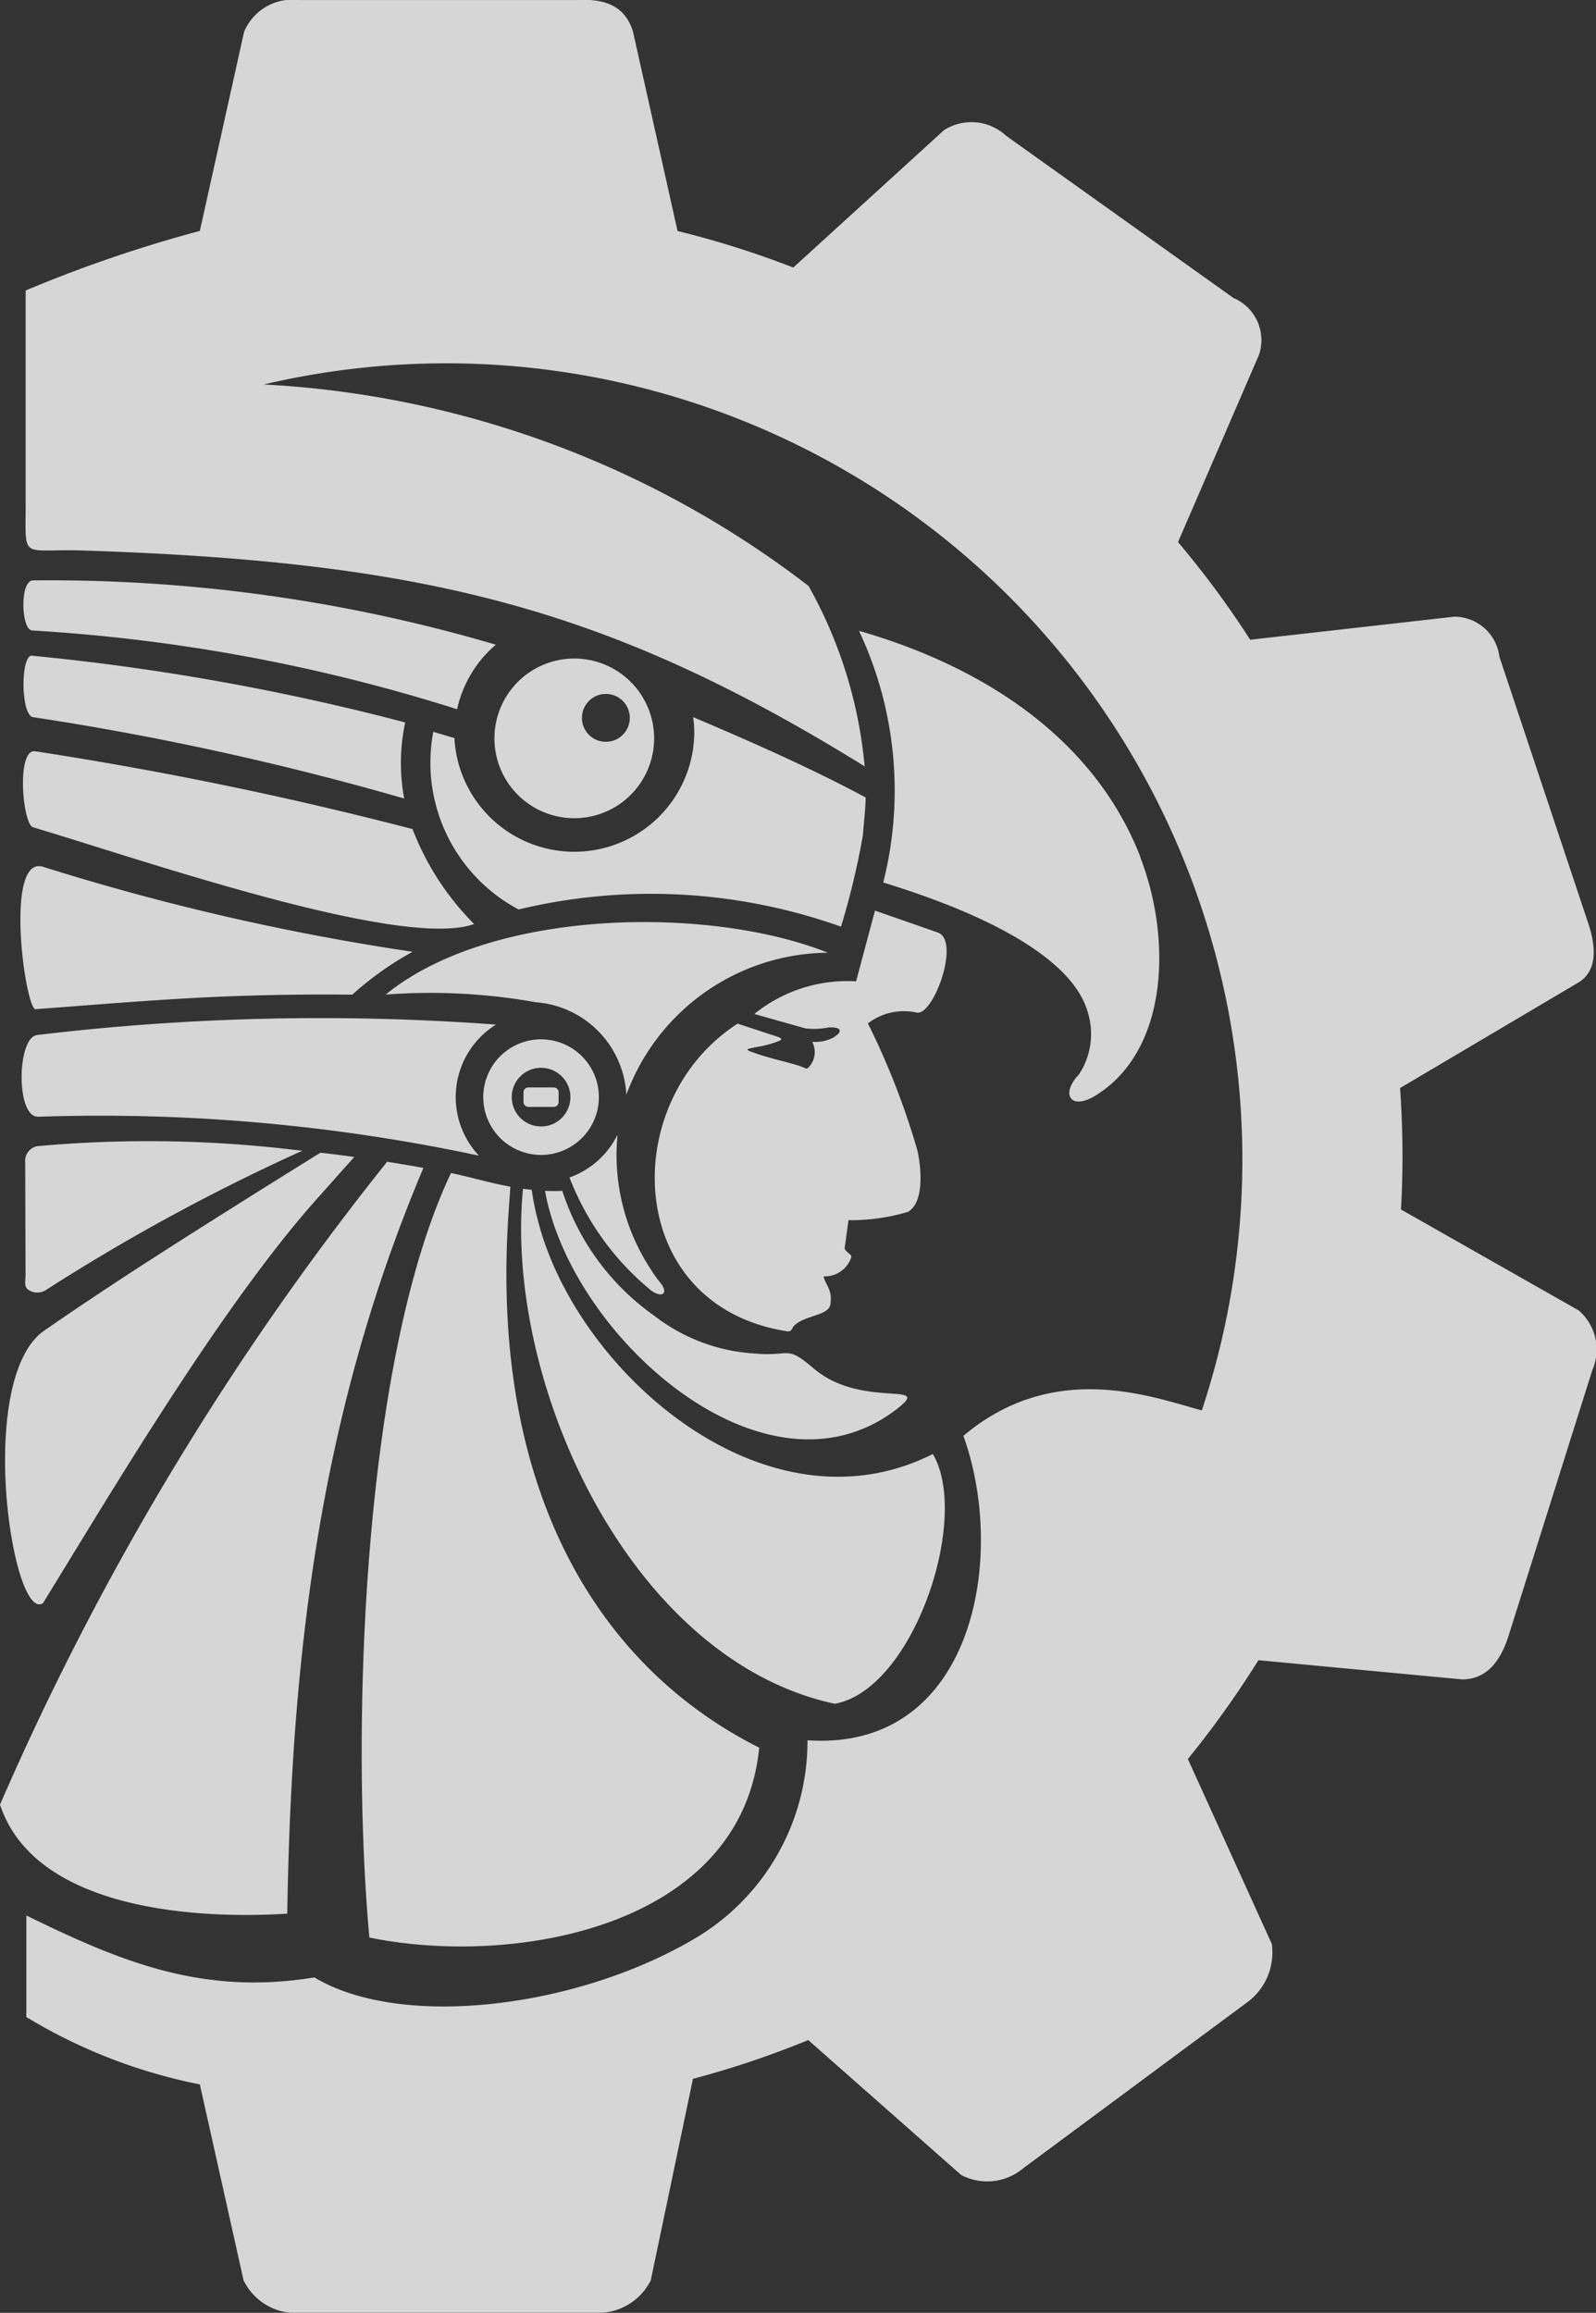 <svg xmlns="http://www.w3.org/2000/svg" width="35.202" height="51.011" viewBox="0 0 35.202 51.011">
  <rect x="0" y="0" width="35.202" height="51.011" fill="#333333" stroke="none"/>
  <g id="Grupo_426" data-name="Grupo 426" transform="translate(-14.173 -10.183)" opacity="0.8">
    <path id="Trazado_498" data-name="Trazado 498" d="M18.581,15.276a29.694,29.694,0,0,0-3.842,1.314v4.658c0,1.333-.131,1.031,1.268,1.077,7.544.246,11.581,1.262,17.237,4.76a9.964,9.964,0,0,0-1.237-3.978,21.544,21.544,0,0,0-12.016-4.444A17.562,17.562,0,0,1,40.681,41.29c-1.067-.284-3.249-1.136-5.259.562.976,2.714.2,6.962-3.439,6.714a5.054,5.054,0,0,1-2.382,4.31c-2.561,1.569-6.526,2.1-8.494.92-2.446.4-4.232-.326-6.353-1.366v2.24a11.787,11.787,0,0,0,3.827,1.486l.965,4.324a1.291,1.291,0,0,0,1.261.716h6.527a1.305,1.305,0,0,0,1.192-.716l.931-4.447A20.476,20.476,0,0,0,32,55.178l3.373,2.976A1.236,1.236,0,0,0,36.749,58L41.7,54.332a1.361,1.361,0,0,0,.524-1.275l-1.851-4.078A21.459,21.459,0,0,0,41.929,46.8l4.5.424c.473-.007.8-.308,1.008-.932l1.856-5.887a1.139,1.139,0,0,0-.3-1.32l-3.919-2.226a21.036,21.036,0,0,0-.021-2.678l3.887-2.3c.425-.226.482-.711.249-1.379l-1.946-5.839a1,1,0,0,0-1-.878l-4.495.508a20.6,20.6,0,0,0-1.592-2.154l1.786-4.13a1.011,1.011,0,0,0-.562-1.253l-5.01-3.574a1.126,1.126,0,0,0-1.376-.128l-3.324,3.03a20.554,20.554,0,0,0-2.553-.806l-.983-4.4c-.159-.513-.549-.733-1.226-.694H20.757a1.152,1.152,0,0,0-1.2.7Zm7.246,18.891h.56a.107.107,0,0,1,.107.107v.215a.107.107,0,0,1-.107.107h-.56a.107.107,0,0,1-.107-.107v-.215a.107.107,0,0,1,.107-.107m1.467-9.4a1.761,1.761,0,1,1-2.156,1.248,1.761,1.761,0,0,1,2.156-1.248m.379.739a.528.528,0,1,1-.647.374.529.529,0,0,1,.647-.374m-1.566,7.6a1.275,1.275,0,1,1-1.275,1.275,1.275,1.275,0,0,1,1.275-1.275m0,.628a.647.647,0,1,1-.647.647.647.647,0,0,1,.647-.647M29.462,26c1.274.541,2.592,1.121,3.805,1.772-.006.275-.041.565-.063.841a16.839,16.839,0,0,1-.482,2.008,12.5,12.5,0,0,0-7.11-.379,3.664,3.664,0,0,1-1.882-3.918l.466.138a2.647,2.647,0,0,0,5.29-.1A2.594,2.594,0,0,0,29.462,26m-1.474,8.327a2.161,2.161,0,0,0-2-2.039,13.161,13.161,0,0,0-3.308-.169c2.344-1.913,7.16-1.962,9.752-.923a4.778,4.778,0,0,0-4.443,3.13M14.871,24.084c-.227-.02-.272-1.111.038-1.1a34.842,34.842,0,0,1,10.2,1.418,2.606,2.606,0,0,0-.854,1.424,38.471,38.471,0,0,0-9.383-1.738M14.9,26c-.274-.044-.274-1.387-.02-1.355a52.1,52.1,0,0,1,8.23,1.472,4.279,4.279,0,0,0-.022,1.678A64.514,64.514,0,0,0,14.9,26m0,2.428c-.229-.069-.374-1.75.056-1.674a82.931,82.931,0,0,1,8.316,1.715,6.017,6.017,0,0,0,1.359,2.094c-1.6.574-7.358-1.43-9.731-2.134m.059,4.013c-.226.017-.7-3.383.156-3.144a52.923,52.923,0,0,0,8.159,1.877,7.01,7.01,0,0,0-1.331.946q-1.4-.015-2.771.039c-1.4.055-2.808.177-4.213.281m.048,2.37c-.483.013-.465-1.748-.014-1.8a52.479,52.479,0,0,1,10.12-.23,1.884,1.884,0,0,0-.376,2.891,40.028,40.028,0,0,0-9.73-.858m-.271,3.492-.007-2.486a.333.333,0,0,1,.26-.357,27.2,27.2,0,0,1,5.722.086l.132.013a44.284,44.284,0,0,0-5.665,3.078.35.35,0,0,1-.382-.011c-.1-.07-.06-.2-.06-.323m13.78.324a6.01,6.01,0,0,1-1.782-2.477,1.883,1.883,0,0,0,1.06-.945,4.585,4.585,0,0,0,.726,2.96,2.756,2.756,0,0,0,.2.285c.219.254.063.381-.208.177M20.509,52.39c-2.031.129-5.571-.091-6.336-2.405a62.691,62.691,0,0,1,8.539-14.179c.268.044.536.087.8.136C21.248,41.3,20.6,46.6,20.509,52.39m-5.389-6.847c-.671.434-1.484-4.883,0-5.992,1.637-1.136,3.2-2.115,4.97-3.228l1.15-.716c.249.028.5.059.748.094-.213.236-.645.723-.722.809-2.146,2.362-4.624,6.563-6.146,9.033M34.857,30.75c.51.178-.1,1.865-.472,1.765a1.3,1.3,0,0,0-1.069.24,16.73,16.73,0,0,1,1.091,2.8c.076.334.17,1.135-.206,1.356a4.415,4.415,0,0,1-1.313.184l-.087.629c.044.087.157.122.15.185a.617.617,0,0,1-.615.425c.056.211.205.3.15.626-.035.2-.409.23-.66.364s-.131.211-.279.225l-.1-.018c-3.522-.618-3.645-5.067-1.005-6.771l.807.265c.226.074.2.09-.046.171a2.343,2.343,0,0,1-.319.076c-.282.055-.309.051-.018.152.336.117.734.194.977.282.126.045.121.086.216-.045a.489.489,0,0,0,.029-.5.851.851,0,0,0,.454-.088c.254-.15.169-.243-.094-.229a1.592,1.592,0,0,1-.514.02l-1.123-.317a3.264,3.264,0,0,1,2.244-.72l.417-1.56Zm-2.735,9.616c1.071.914,2.691.243,1.807.913-2.9,2.2-7.163-1.628-7.735-4.832.128.007.256.007.381,0A5.407,5.407,0,0,0,28.6,39.2a4.008,4.008,0,0,0,2.251.838c.767.067.656-.2,1.271.33m7.193-11.3c.709,1.813.633,4.283-.976,5.277-.557.344-.778-.037-.372-.459a1.621,1.621,0,0,0,.2-1.373c-.421-1.491-3.2-2.462-4.513-2.866a8.273,8.273,0,0,0-.534-5.55c2.639.757,5.151,2.3,6.2,4.971m-17,23.847c-.414-4.512-.159-12.735,1.8-16.859.437.087.859.22,1.31.3-.006.072-.042.6-.045.649-.395,6.09,2.007,9.952,5.533,11.724-.389,3.961-5.4,4.845-8.6,4.187M34.748,42.252c.834,1.413-.425,5.191-2.161,5.509-4.539-.972-7.3-7.107-6.878-11.359.065.01.129.017.192.022a5.612,5.612,0,0,0,.139.687c.854,3.338,5.022,7,8.708,5.141" fill="#fff" fill-rule="evenodd"/>
  </g>
</svg>
